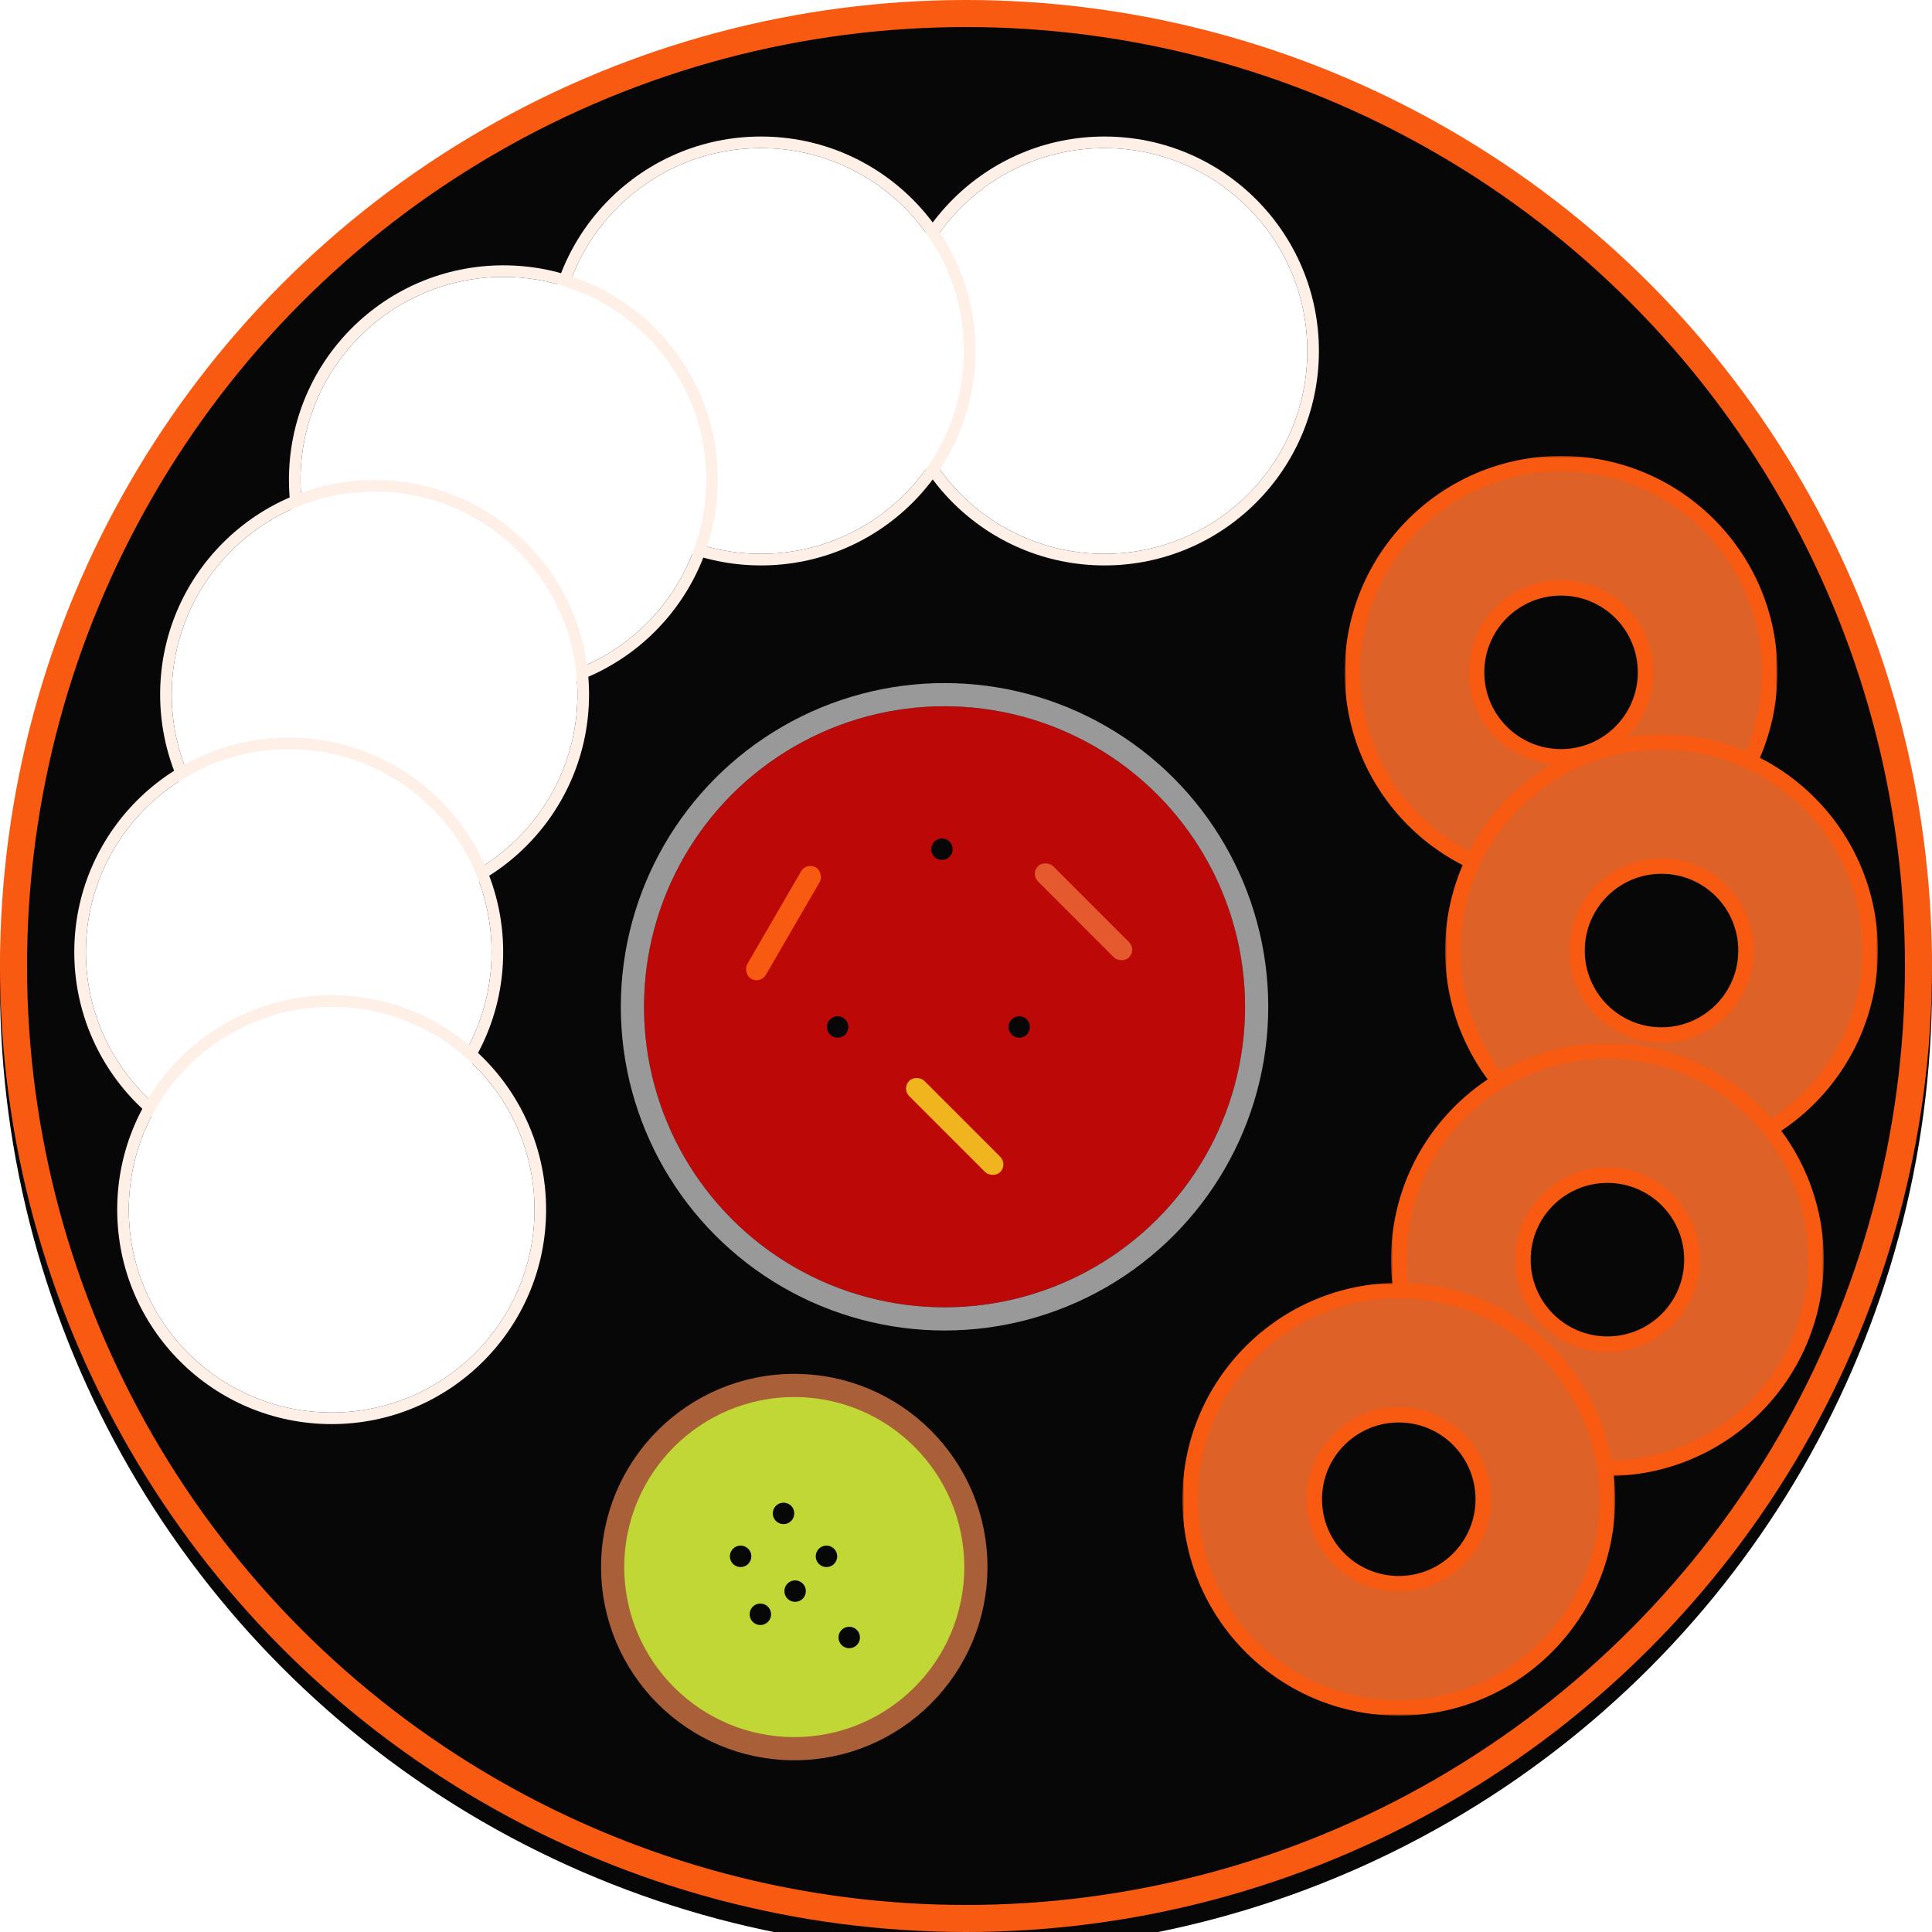 <svg width="500" height="500" viewBox="0 0 500 500" fill="none" xmlns="http://www.w3.org/2000/svg">
<g filter="url(#filter0_i_439_324)">
<circle cx="250" cy="250" r="250" fill="#080708"/>
</g>
<circle cx="250" cy="250" r="246.5" stroke="#F85A11" stroke-width="7"/>
<g filter="url(#filter1_d_439_324)">
<circle cx="285.833" cy="85.833" r="52.5" fill="white"/>
<circle cx="285.833" cy="85.833" r="54" stroke="#FEEFE7" stroke-width="3"/>
</g>
<g filter="url(#filter2_d_439_324)">
<circle cx="244.445" cy="255.555" r="77.778" fill="#BD0808"/>
<circle cx="244.445" cy="255.555" r="80.778" stroke="#999999" stroke-width="6"/>
</g>
<rect x="208.724" y="223.079" width="5.556" height="33.333" rx="2.778" transform="rotate(30.115 208.724 223.079)" fill="#F85A11"/>
<rect x="233.333" y="281.706" width="5.556" height="33.333" rx="2.778" transform="rotate(-44.999 233.333 281.706)" fill="#F0B51E"/>
<rect x="266.667" y="226.15" width="5.556" height="33.333" rx="2.778" transform="rotate(-44.999 266.667 226.15)" fill="#E4592D"/>
<circle cx="205.556" cy="405.556" r="47" fill="#C0D735" stroke="#A95F37" stroke-width="6"/>
<circle cx="191.666" cy="402.778" r="2.778" fill="#080708"/>
<circle cx="202.778" cy="391.666" r="2.778" fill="#080708"/>
<circle cx="213.889" cy="402.778" r="2.778" fill="#080708"/>
<circle cx="243.778" cy="219.778" r="2.778" fill="#080708"/>
<circle cx="216.778" cy="265.778" r="2.778" fill="#080708"/>
<circle cx="263.778" cy="265.778" r="2.778" fill="#080708"/>
<circle cx="205.778" cy="411.778" r="2.778" fill="#080708"/>
<circle cx="196.778" cy="417.778" r="2.778" fill="#080708"/>
<circle cx="219.778" cy="423.778" r="2.778" fill="#080708"/>
<g filter="url(#filter3_d_439_324)">
<circle cx="196.944" cy="85.833" r="52.5" fill="white"/>
<circle cx="196.944" cy="85.833" r="54" stroke="#FEEFE7" stroke-width="3"/>
</g>
<g filter="url(#filter4_d_439_324)">
<circle cx="130.277" cy="119.167" r="52.5" fill="white"/>
<circle cx="130.277" cy="119.167" r="54" stroke="#FEEFE7" stroke-width="3"/>
</g>
<g filter="url(#filter5_d_439_324)">
<circle cx="96.944" cy="174.723" r="52.5" fill="white"/>
<circle cx="96.944" cy="174.723" r="54" stroke="#FEEFE7" stroke-width="3"/>
</g>
<g filter="url(#filter6_d_439_324)">
<circle cx="74.723" cy="241.389" r="52.5" fill="white"/>
<circle cx="74.723" cy="241.389" r="54" stroke="#FEEFE7" stroke-width="3"/>
</g>
<g filter="url(#filter7_d_439_324)">
<circle cx="85.833" cy="308.056" r="52.5" fill="white"/>
<circle cx="85.833" cy="308.056" r="54" stroke="#FEEFE7" stroke-width="3"/>
</g>
<g filter="url(#filter8_d_439_324)">
<mask id="path-30-outside-1_439_324" maskUnits="userSpaceOnUse" x="348" y="112" width="112" height="112" fill="black">
<rect fill="white" x="348" y="112" width="112" height="112"/>
<path d="M458 168C458 197.823 433.823 222 404 222C374.177 222 350 197.823 350 168C350 138.177 374.177 114 404 114C433.823 114 458 138.177 458 168ZM382.135 168C382.135 180.076 391.924 189.865 404 189.865C416.076 189.865 425.865 180.076 425.865 168C425.865 155.924 416.076 146.135 404 146.135C391.924 146.135 382.135 155.924 382.135 168Z"/>
</mask>
<path d="M458 168C458 197.823 433.823 222 404 222C374.177 222 350 197.823 350 168C350 138.177 374.177 114 404 114C433.823 114 458 138.177 458 168ZM382.135 168C382.135 180.076 391.924 189.865 404 189.865C416.076 189.865 425.865 180.076 425.865 168C425.865 155.924 416.076 146.135 404 146.135C391.924 146.135 382.135 155.924 382.135 168Z" fill="#DE6127"/>
<path d="M458 168C458 197.823 433.823 222 404 222C374.177 222 350 197.823 350 168C350 138.177 374.177 114 404 114C433.823 114 458 138.177 458 168ZM382.135 168C382.135 180.076 391.924 189.865 404 189.865C416.076 189.865 425.865 180.076 425.865 168C425.865 155.924 416.076 146.135 404 146.135C391.924 146.135 382.135 155.924 382.135 168Z" stroke="#F85A11" stroke-width="4" mask="url(#path-30-outside-1_439_324)"/>
</g>
<g filter="url(#filter9_d_439_324)">
<mask id="path-31-outside-2_439_324" maskUnits="userSpaceOnUse" x="374" y="184" width="112" height="112" fill="black">
<rect fill="white" x="374" y="184" width="112" height="112"/>
<path d="M484 240C484 269.823 459.823 294 430 294C400.177 294 376 269.823 376 240C376 210.177 400.177 186 430 186C459.823 186 484 210.177 484 240ZM408.135 240C408.135 252.076 417.924 261.865 430 261.865C442.076 261.865 451.865 252.076 451.865 240C451.865 227.924 442.076 218.135 430 218.135C417.924 218.135 408.135 227.924 408.135 240Z"/>
</mask>
<path d="M484 240C484 269.823 459.823 294 430 294C400.177 294 376 269.823 376 240C376 210.177 400.177 186 430 186C459.823 186 484 210.177 484 240ZM408.135 240C408.135 252.076 417.924 261.865 430 261.865C442.076 261.865 451.865 252.076 451.865 240C451.865 227.924 442.076 218.135 430 218.135C417.924 218.135 408.135 227.924 408.135 240Z" fill="#DE6127"/>
<path d="M484 240C484 269.823 459.823 294 430 294C400.177 294 376 269.823 376 240C376 210.177 400.177 186 430 186C459.823 186 484 210.177 484 240ZM408.135 240C408.135 252.076 417.924 261.865 430 261.865C442.076 261.865 451.865 252.076 451.865 240C451.865 227.924 442.076 218.135 430 218.135C417.924 218.135 408.135 227.924 408.135 240Z" stroke="#F85A11" stroke-width="4" mask="url(#path-31-outside-2_439_324)"/>
</g>
<g filter="url(#filter10_d_439_324)">
<mask id="path-32-outside-3_439_324" maskUnits="userSpaceOnUse" x="360" y="264" width="112" height="112" fill="black">
<rect fill="white" x="360" y="264" width="112" height="112"/>
<path d="M470 320C470 349.823 445.823 374 416 374C386.177 374 362 349.823 362 320C362 290.177 386.177 266 416 266C445.823 266 470 290.177 470 320ZM394.135 320C394.135 332.076 403.924 341.865 416 341.865C428.076 341.865 437.865 332.076 437.865 320C437.865 307.924 428.076 298.135 416 298.135C403.924 298.135 394.135 307.924 394.135 320Z"/>
</mask>
<path d="M470 320C470 349.823 445.823 374 416 374C386.177 374 362 349.823 362 320C362 290.177 386.177 266 416 266C445.823 266 470 290.177 470 320ZM394.135 320C394.135 332.076 403.924 341.865 416 341.865C428.076 341.865 437.865 332.076 437.865 320C437.865 307.924 428.076 298.135 416 298.135C403.924 298.135 394.135 307.924 394.135 320Z" fill="#DE6127"/>
<path d="M470 320C470 349.823 445.823 374 416 374C386.177 374 362 349.823 362 320C362 290.177 386.177 266 416 266C445.823 266 470 290.177 470 320ZM394.135 320C394.135 332.076 403.924 341.865 416 341.865C428.076 341.865 437.865 332.076 437.865 320C437.865 307.924 428.076 298.135 416 298.135C403.924 298.135 394.135 307.924 394.135 320Z" stroke="#F85A11" stroke-width="4" mask="url(#path-32-outside-3_439_324)"/>
</g>
<g filter="url(#filter11_d_439_324)">
<mask id="path-33-outside-4_439_324" maskUnits="userSpaceOnUse" x="306" y="326" width="112" height="112" fill="black">
<rect fill="white" x="306" y="326" width="112" height="112"/>
<path d="M416 382C416 411.823 391.823 436 362 436C332.177 436 308 411.823 308 382C308 352.177 332.177 328 362 328C391.823 328 416 352.177 416 382ZM340.135 382C340.135 394.076 349.924 403.865 362 403.865C374.076 403.865 383.865 394.076 383.865 382C383.865 369.924 374.076 360.135 362 360.135C349.924 360.135 340.135 369.924 340.135 382Z"/>
</mask>
<path d="M416 382C416 411.823 391.823 436 362 436C332.177 436 308 411.823 308 382C308 352.177 332.177 328 362 328C391.823 328 416 352.177 416 382ZM340.135 382C340.135 394.076 349.924 403.865 362 403.865C374.076 403.865 383.865 394.076 383.865 382C383.865 369.924 374.076 360.135 362 360.135C349.924 360.135 340.135 369.924 340.135 382Z" fill="#DE6127"/>
<path d="M416 382C416 411.823 391.823 436 362 436C332.177 436 308 411.823 308 382C308 352.177 332.177 328 362 328C391.823 328 416 352.177 416 382ZM340.135 382C340.135 394.076 349.924 403.865 362 403.865C374.076 403.865 383.865 394.076 383.865 382C383.865 369.924 374.076 360.135 362 360.135C349.924 360.135 340.135 369.924 340.135 382Z" stroke="#F85A11" stroke-width="4" mask="url(#path-33-outside-4_439_324)"/>
</g>
<defs>
<filter id="filter0_i_439_324" x="0" y="0" width="500" height="505" filterUnits="userSpaceOnUse" color-interpolation-filters="sRGB">
<feFlood flood-opacity="0" result="BackgroundImageFix"/>
<feBlend mode="normal" in="SourceGraphic" in2="BackgroundImageFix" result="shape"/>
<feColorMatrix in="SourceAlpha" type="matrix" values="0 0 0 0 0 0 0 0 0 0 0 0 0 0 0 0 0 0 127 0" result="hardAlpha"/>
<feOffset dy="5"/>
<feGaussianBlur stdDeviation="5"/>
<feComposite in2="hardAlpha" operator="arithmetic" k2="-1" k3="1"/>
<feColorMatrix type="matrix" values="0 0 0 0 0 0 0 0 0 0 0 0 0 0 0 0 0 0 0.3 0"/>
<feBlend mode="normal" in2="shape" result="effect1_innerShadow_439_324"/>
</filter>
<filter id="filter1_d_439_324" x="224.333" y="29.333" width="123" height="123" filterUnits="userSpaceOnUse" color-interpolation-filters="sRGB">
<feFlood flood-opacity="0" result="BackgroundImageFix"/>
<feColorMatrix in="SourceAlpha" type="matrix" values="0 0 0 0 0 0 0 0 0 0 0 0 0 0 0 0 0 0 127 0" result="hardAlpha"/>
<feOffset dy="5"/>
<feGaussianBlur stdDeviation="3"/>
<feComposite in2="hardAlpha" operator="out"/>
<feColorMatrix type="matrix" values="0 0 0 0 0 0 0 0 0 0 0 0 0 0 0 0 0 0 0.25 0"/>
<feBlend mode="normal" in2="BackgroundImageFix" result="effect1_dropShadow_439_324"/>
<feBlend mode="normal" in="SourceGraphic" in2="effect1_dropShadow_439_324" result="shape"/>
</filter>
<filter id="filter2_d_439_324" x="150.667" y="166.777" width="187.556" height="187.556" filterUnits="userSpaceOnUse" color-interpolation-filters="sRGB">
<feFlood flood-opacity="0" result="BackgroundImageFix"/>
<feColorMatrix in="SourceAlpha" type="matrix" values="0 0 0 0 0 0 0 0 0 0 0 0 0 0 0 0 0 0 127 0" result="hardAlpha"/>
<feOffset dy="5"/>
<feGaussianBlur stdDeviation="5"/>
<feComposite in2="hardAlpha" operator="out"/>
<feColorMatrix type="matrix" values="0 0 0 0 0 0 0 0 0 0 0 0 0 0 0 0 0 0 0.3 0"/>
<feBlend mode="normal" in2="BackgroundImageFix" result="effect1_dropShadow_439_324"/>
<feBlend mode="normal" in="SourceGraphic" in2="effect1_dropShadow_439_324" result="shape"/>
</filter>
<filter id="filter3_d_439_324" x="135.444" y="29.333" width="123" height="123" filterUnits="userSpaceOnUse" color-interpolation-filters="sRGB">
<feFlood flood-opacity="0" result="BackgroundImageFix"/>
<feColorMatrix in="SourceAlpha" type="matrix" values="0 0 0 0 0 0 0 0 0 0 0 0 0 0 0 0 0 0 127 0" result="hardAlpha"/>
<feOffset dy="5"/>
<feGaussianBlur stdDeviation="3"/>
<feComposite in2="hardAlpha" operator="out"/>
<feColorMatrix type="matrix" values="0 0 0 0 0 0 0 0 0 0 0 0 0 0 0 0 0 0 0.25 0"/>
<feBlend mode="normal" in2="BackgroundImageFix" result="effect1_dropShadow_439_324"/>
<feBlend mode="normal" in="SourceGraphic" in2="effect1_dropShadow_439_324" result="shape"/>
</filter>
<filter id="filter4_d_439_324" x="68.777" y="62.667" width="123" height="123" filterUnits="userSpaceOnUse" color-interpolation-filters="sRGB">
<feFlood flood-opacity="0" result="BackgroundImageFix"/>
<feColorMatrix in="SourceAlpha" type="matrix" values="0 0 0 0 0 0 0 0 0 0 0 0 0 0 0 0 0 0 127 0" result="hardAlpha"/>
<feOffset dy="5"/>
<feGaussianBlur stdDeviation="3"/>
<feComposite in2="hardAlpha" operator="out"/>
<feColorMatrix type="matrix" values="0 0 0 0 0 0 0 0 0 0 0 0 0 0 0 0 0 0 0.25 0"/>
<feBlend mode="normal" in2="BackgroundImageFix" result="effect1_dropShadow_439_324"/>
<feBlend mode="normal" in="SourceGraphic" in2="effect1_dropShadow_439_324" result="shape"/>
</filter>
<filter id="filter5_d_439_324" x="35.444" y="118.223" width="123" height="123" filterUnits="userSpaceOnUse" color-interpolation-filters="sRGB">
<feFlood flood-opacity="0" result="BackgroundImageFix"/>
<feColorMatrix in="SourceAlpha" type="matrix" values="0 0 0 0 0 0 0 0 0 0 0 0 0 0 0 0 0 0 127 0" result="hardAlpha"/>
<feOffset dy="5"/>
<feGaussianBlur stdDeviation="3"/>
<feComposite in2="hardAlpha" operator="out"/>
<feColorMatrix type="matrix" values="0 0 0 0 0 0 0 0 0 0 0 0 0 0 0 0 0 0 0.25 0"/>
<feBlend mode="normal" in2="BackgroundImageFix" result="effect1_dropShadow_439_324"/>
<feBlend mode="normal" in="SourceGraphic" in2="effect1_dropShadow_439_324" result="shape"/>
</filter>
<filter id="filter6_d_439_324" x="13.223" y="184.889" width="123" height="123" filterUnits="userSpaceOnUse" color-interpolation-filters="sRGB">
<feFlood flood-opacity="0" result="BackgroundImageFix"/>
<feColorMatrix in="SourceAlpha" type="matrix" values="0 0 0 0 0 0 0 0 0 0 0 0 0 0 0 0 0 0 127 0" result="hardAlpha"/>
<feOffset dy="5"/>
<feGaussianBlur stdDeviation="3"/>
<feComposite in2="hardAlpha" operator="out"/>
<feColorMatrix type="matrix" values="0 0 0 0 0 0 0 0 0 0 0 0 0 0 0 0 0 0 0.25 0"/>
<feBlend mode="normal" in2="BackgroundImageFix" result="effect1_dropShadow_439_324"/>
<feBlend mode="normal" in="SourceGraphic" in2="effect1_dropShadow_439_324" result="shape"/>
</filter>
<filter id="filter7_d_439_324" x="24.333" y="251.556" width="123" height="123" filterUnits="userSpaceOnUse" color-interpolation-filters="sRGB">
<feFlood flood-opacity="0" result="BackgroundImageFix"/>
<feColorMatrix in="SourceAlpha" type="matrix" values="0 0 0 0 0 0 0 0 0 0 0 0 0 0 0 0 0 0 127 0" result="hardAlpha"/>
<feOffset dy="5"/>
<feGaussianBlur stdDeviation="3"/>
<feComposite in2="hardAlpha" operator="out"/>
<feColorMatrix type="matrix" values="0 0 0 0 0 0 0 0 0 0 0 0 0 0 0 0 0 0 0.25 0"/>
<feBlend mode="normal" in2="BackgroundImageFix" result="effect1_dropShadow_439_324"/>
<feBlend mode="normal" in="SourceGraphic" in2="effect1_dropShadow_439_324" result="shape"/>
</filter>
<filter id="filter8_d_439_324" x="338" y="108" width="132" height="132" filterUnits="userSpaceOnUse" color-interpolation-filters="sRGB">
<feFlood flood-opacity="0" result="BackgroundImageFix"/>
<feColorMatrix in="SourceAlpha" type="matrix" values="0 0 0 0 0 0 0 0 0 0 0 0 0 0 0 0 0 0 127 0" result="hardAlpha"/>
<feOffset dy="6"/>
<feGaussianBlur stdDeviation="5"/>
<feComposite in2="hardAlpha" operator="out"/>
<feColorMatrix type="matrix" values="0 0 0 0 0 0 0 0 0 0 0 0 0 0 0 0 0 0 0.3 0"/>
<feBlend mode="normal" in2="BackgroundImageFix" result="effect1_dropShadow_439_324"/>
<feBlend mode="normal" in="SourceGraphic" in2="effect1_dropShadow_439_324" result="shape"/>
</filter>
<filter id="filter9_d_439_324" x="364" y="180" width="132" height="132" filterUnits="userSpaceOnUse" color-interpolation-filters="sRGB">
<feFlood flood-opacity="0" result="BackgroundImageFix"/>
<feColorMatrix in="SourceAlpha" type="matrix" values="0 0 0 0 0 0 0 0 0 0 0 0 0 0 0 0 0 0 127 0" result="hardAlpha"/>
<feOffset dy="6"/>
<feGaussianBlur stdDeviation="5"/>
<feComposite in2="hardAlpha" operator="out"/>
<feColorMatrix type="matrix" values="0 0 0 0 0 0 0 0 0 0 0 0 0 0 0 0 0 0 0.3 0"/>
<feBlend mode="normal" in2="BackgroundImageFix" result="effect1_dropShadow_439_324"/>
<feBlend mode="normal" in="SourceGraphic" in2="effect1_dropShadow_439_324" result="shape"/>
</filter>
<filter id="filter10_d_439_324" x="350" y="260" width="132" height="132" filterUnits="userSpaceOnUse" color-interpolation-filters="sRGB">
<feFlood flood-opacity="0" result="BackgroundImageFix"/>
<feColorMatrix in="SourceAlpha" type="matrix" values="0 0 0 0 0 0 0 0 0 0 0 0 0 0 0 0 0 0 127 0" result="hardAlpha"/>
<feOffset dy="6"/>
<feGaussianBlur stdDeviation="5"/>
<feComposite in2="hardAlpha" operator="out"/>
<feColorMatrix type="matrix" values="0 0 0 0 0 0 0 0 0 0 0 0 0 0 0 0 0 0 0.3 0"/>
<feBlend mode="normal" in2="BackgroundImageFix" result="effect1_dropShadow_439_324"/>
<feBlend mode="normal" in="SourceGraphic" in2="effect1_dropShadow_439_324" result="shape"/>
</filter>
<filter id="filter11_d_439_324" x="296" y="322" width="132" height="132" filterUnits="userSpaceOnUse" color-interpolation-filters="sRGB">
<feFlood flood-opacity="0" result="BackgroundImageFix"/>
<feColorMatrix in="SourceAlpha" type="matrix" values="0 0 0 0 0 0 0 0 0 0 0 0 0 0 0 0 0 0 127 0" result="hardAlpha"/>
<feOffset dy="6"/>
<feGaussianBlur stdDeviation="5"/>
<feComposite in2="hardAlpha" operator="out"/>
<feColorMatrix type="matrix" values="0 0 0 0 0 0 0 0 0 0 0 0 0 0 0 0 0 0 0.3 0"/>
<feBlend mode="normal" in2="BackgroundImageFix" result="effect1_dropShadow_439_324"/>
<feBlend mode="normal" in="SourceGraphic" in2="effect1_dropShadow_439_324" result="shape"/>
</filter>
</defs>
</svg>
